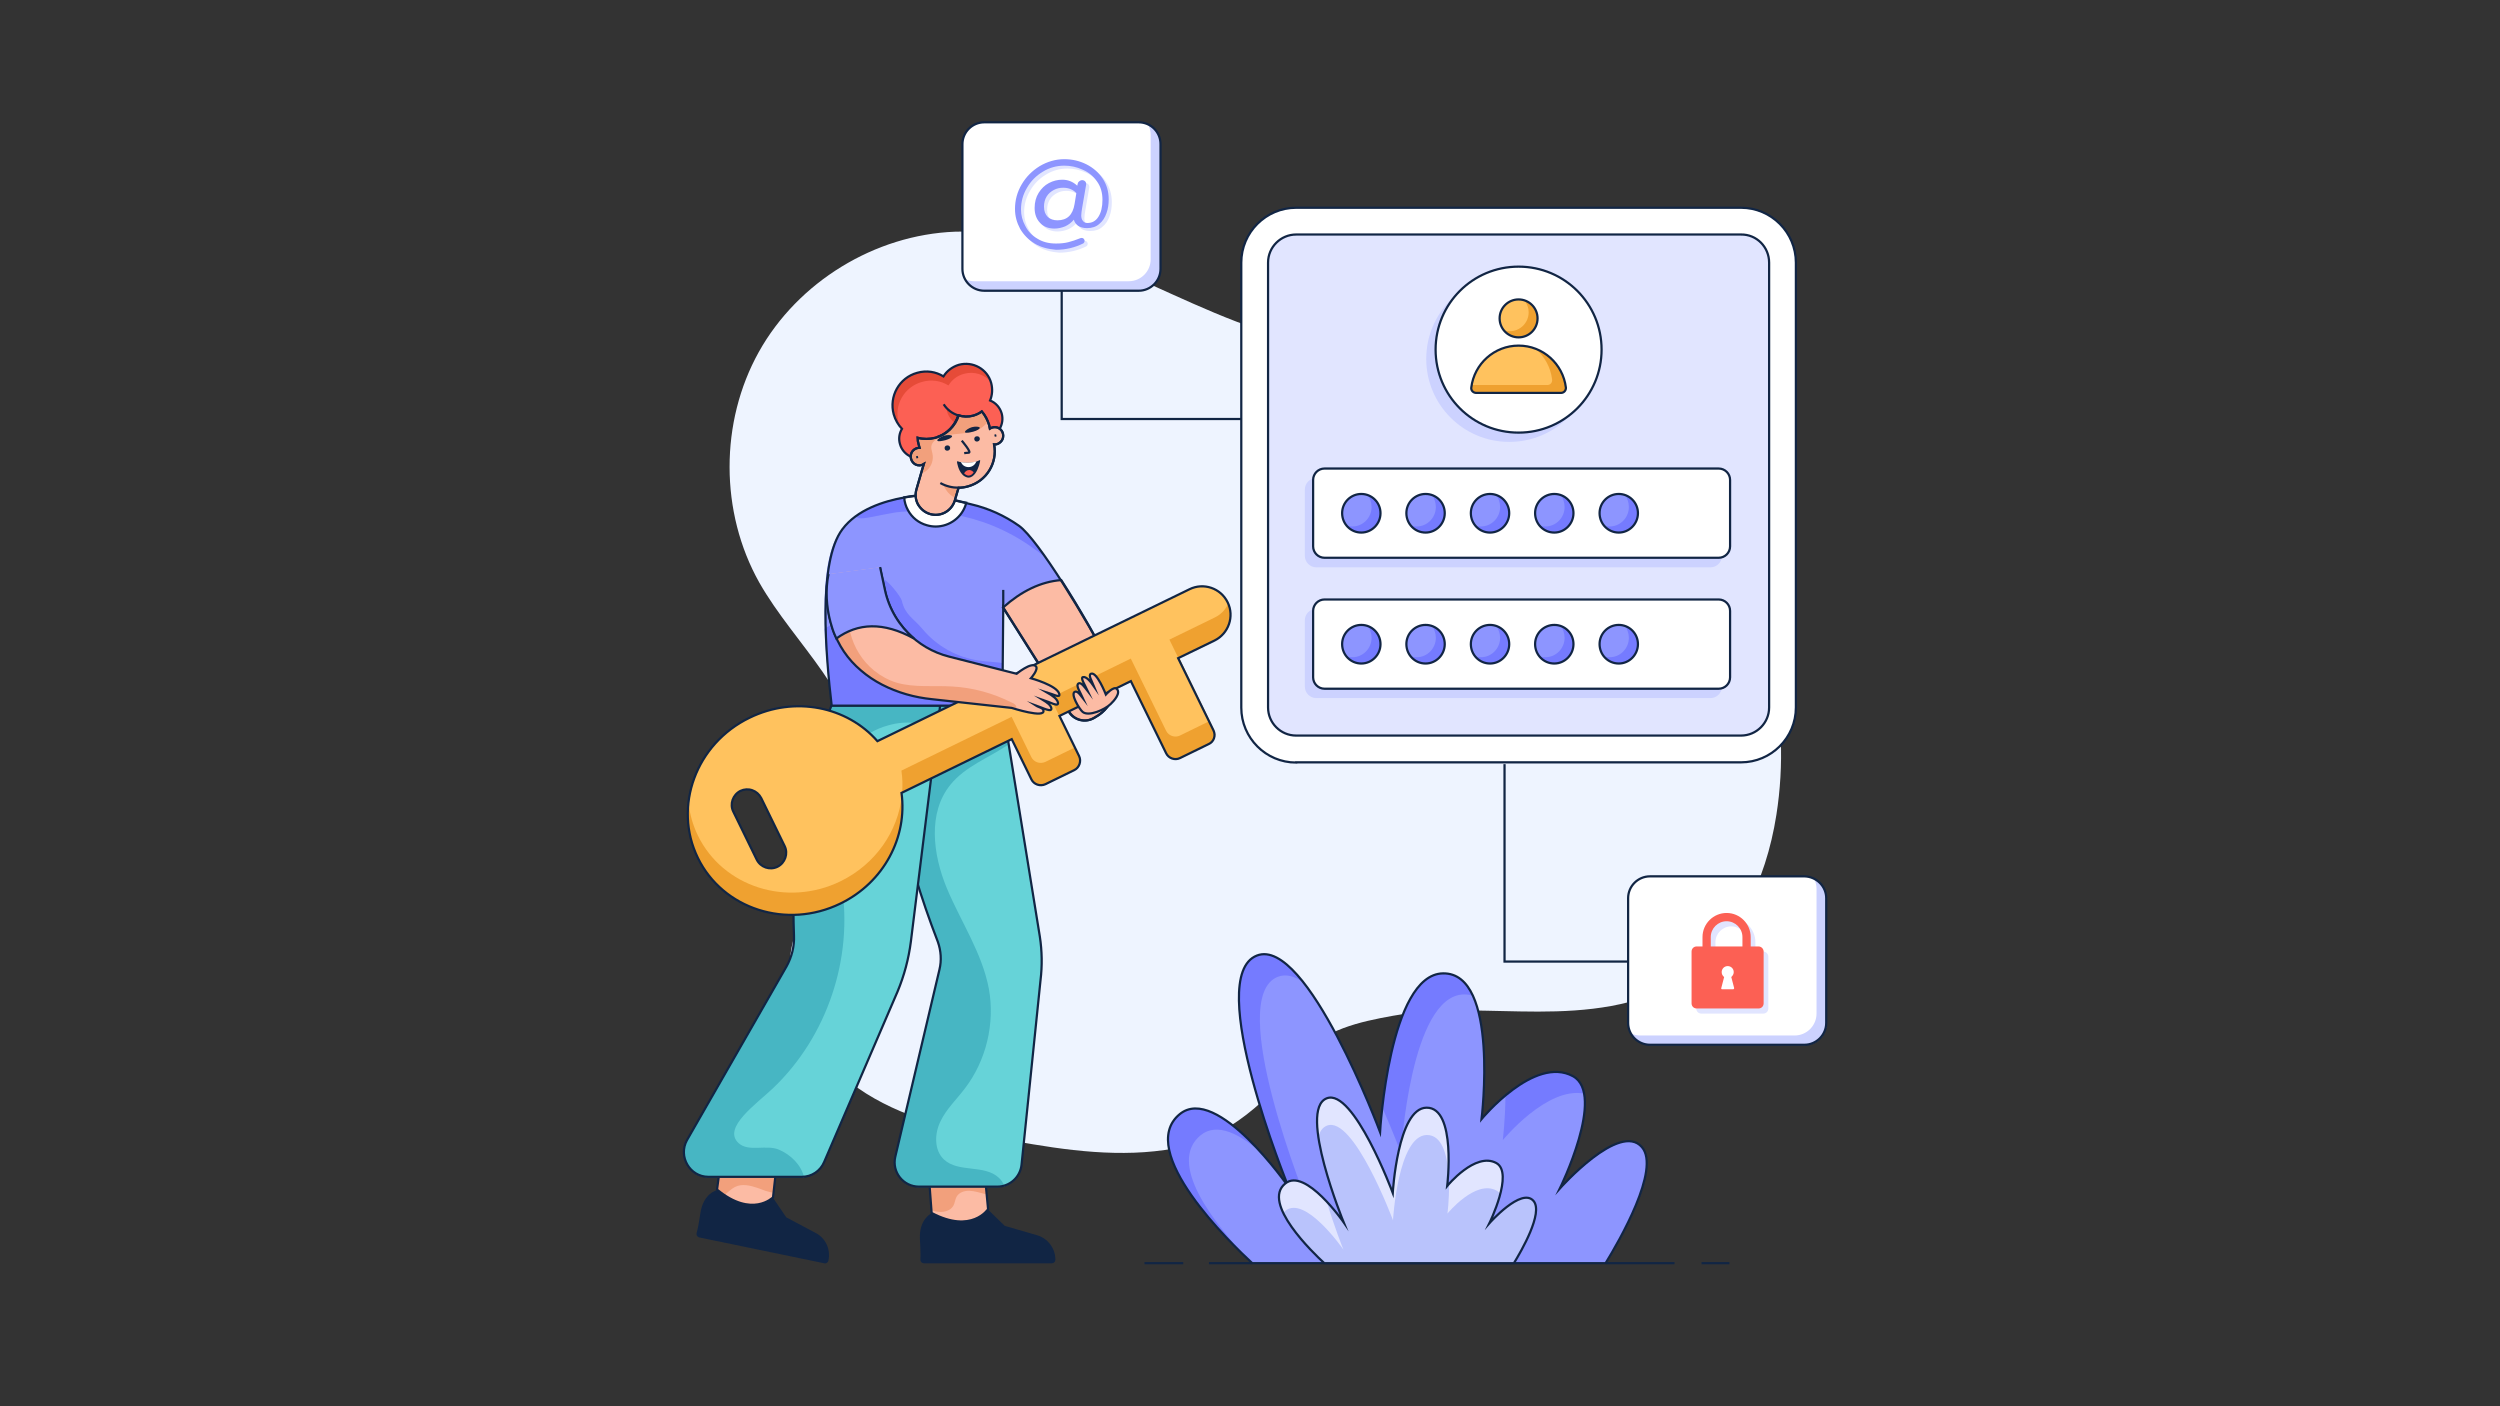 <svg xmlns="http://www.w3.org/2000/svg" xmlns:xlink="http://www.w3.org/1999/xlink" width="1920" zoomAndPan="magnify" viewBox="0 0 1440 810" height="1080" preserveAspectRatio="xMidYMid meet" version="1.0"><rect x="0" y="0" width="1440" height="810" fill="#333333" stroke="none"/><defs><clipPath id="e96d46aa36"><path d="M 553 69.449 L 670 69.449 L 670 169 L 553 169 Z M 553 69.449 " clipRule="nonzero"/></clipPath><clipPath id="de2e13a561"><path d="M 937 503 L 1053.223 503 L 1053.223 603 L 937 603 Z M 937 503 " clipRule="nonzero"/></clipPath><clipPath id="54323f433a"><path d="M 671 548 L 950 548 L 950 728.699 L 671 728.699 Z M 671 548 " clipRule="nonzero"/></clipPath><clipPath id="d06861b7b6"><path d="M 735 631 L 886 631 L 886 728.699 L 735 728.699 Z M 735 631 " clipRule="nonzero"/></clipPath><clipPath id="ee2908e75c"><path d="M 658 726 L 683 726 L 683 728.699 L 658 728.699 Z M 658 726 " clipRule="nonzero"/></clipPath><clipPath id="24204f3695"><path d="M 695 726 L 723 726 L 723 728.699 L 695 728.699 Z M 695 726 " clipRule="nonzero"/></clipPath><clipPath id="2c2918a4e2"><path d="M 924 726 L 966 726 L 966 728.699 L 924 728.699 Z M 924 726 " clipRule="nonzero"/></clipPath><clipPath id="183a4fd025"><path d="M 979 726 L 998 726 L 998 728.699 L 979 728.699 Z M 979 726 " clipRule="nonzero"/></clipPath></defs><path fill="#eef4ff" d="M 1023.184 469.445 C 1017.27 507.234 999.789 545.539 967.016 565.332 C 943.109 579.855 913.93 582.684 885.91 582.684 C 857.891 582.684 829.742 580.113 802.109 585.125 C 783.598 588.469 762.004 593.094 750.695 608.004 C 731.801 632.941 707.25 655.82 676.531 661.477 C 645.812 667.129 614.066 662.633 583.348 657.105 C 554.039 651.965 524.094 645.664 498.898 629.855 C 473.707 614.047 453.656 586.668 454.684 556.977 C 455.969 516.23 494.66 483.457 494.914 442.711 C 495.301 401.453 457.641 371.375 437.332 335.512 C 414.582 295.023 414.582 243.098 437.074 202.738 C 459.57 162.379 503.914 135.258 550.055 133.457 C 620.363 130.758 681.16 181.66 749.922 196.953 C 779.871 203.637 810.848 203.379 840.926 209.164 C 898.379 220.348 950.949 254.535 984.625 302.48 C 1018.172 350.422 1032.309 411.605 1023.184 469.445 Z M 1023.184 469.445 " fill-opacity="1" fillRule="nonzero"/><path strokeLinecap="round" transform="matrix(1.285, 0, 0, 1.285, 273.198, -50.731)" fill-opacity="1" fill="#ffffff" fillRule="nonzero" strokeLinejoin="round" d="M 368.401 381.299 C 354.8 381.299 343.799 370.2 343.799 356.7 L 343.799 157.2 C 343.799 143.6 354.901 132.601 368.401 132.601 L 567.8 132.601 C 581.4 132.601 592.399 143.7 592.399 157.2 L 592.399 356.6 C 592.399 370.2 581.3 381.198 567.8 381.198 L 368.401 381.198 Z M 368.401 381.299 " stroke="#112544" strokeWidth="1.5" stroke-opacity="1" stroke-miterlimit="10"/><path strokeLinecap="round" transform="matrix(1.285, 0, 0, 1.285, 273.198, -50.731)" fill-opacity="1" fill="#e1e5ff" fillRule="nonzero" strokeLinejoin="round" d="M 580.401 157.2 L 580.401 356.6 C 580.401 363.599 574.699 369.2 567.8 369.2 L 368.401 369.2 C 361.401 369.2 355.8 363.499 355.8 356.6 L 355.8 157.2 C 355.8 150.201 361.499 144.6 368.401 144.6 L 567.8 144.6 C 574.799 144.499 580.401 150.201 580.401 157.2 Z M 580.401 157.2 " stroke="#112544" strokeWidth="1.5" stroke-opacity="1" stroke-miterlimit="10"/><path fill="#ccd2ff" d="M 991.82 357.234 L 991.82 395.539 C 991.82 399.137 988.863 402.094 985.266 402.094 L 758.148 402.094 C 754.551 402.094 751.594 399.137 751.594 395.539 L 751.594 357.234 C 751.594 353.637 754.551 350.68 758.148 350.68 L 985.266 350.68 C 988.863 350.809 991.82 353.637 991.82 357.234 Z M 991.82 357.234 " fill-opacity="1" fillRule="nonzero"/><path strokeLinecap="round" transform="matrix(1.285, 0, 0, 1.285, 273.198, -50.731)" fill-opacity="1" fill="#ffffff" fillRule="nonzero" strokeLinejoin="round" d="M 562.901 313.299 L 562.901 343.101 C 562.901 345.9 560.601 348.2 557.799 348.2 L 381.101 348.2 C 378.299 348.2 376.001 345.9 376.001 343.101 L 376.001 313.299 C 376.001 310.5 378.299 308.2 381.101 308.2 L 557.799 308.2 C 560.601 308.2 562.901 310.5 562.901 313.299 Z M 562.901 313.299 " stroke="#112544" strokeWidth="1.5" stroke-opacity="1" stroke-miterlimit="10"/><path fill="#ccd2ff" d="M 991.82 281.914 L 991.82 320.219 C 991.82 323.816 988.863 326.773 985.266 326.773 L 758.148 326.773 C 754.551 326.773 751.594 323.816 751.594 320.219 L 751.594 281.914 C 751.594 278.316 754.551 275.359 758.148 275.359 L 985.266 275.359 C 988.863 275.359 991.82 278.188 991.82 281.914 Z M 991.82 281.914 " fill-opacity="1" fillRule="nonzero"/><path strokeLinecap="round" transform="matrix(1.285, 0, 0, 1.285, 273.198, -50.731)" fill-opacity="1" fill="#ffffff" fillRule="nonzero" strokeLinejoin="round" d="M 562.901 254.599 L 562.901 284.401 C 562.901 287.2 560.601 289.5 557.799 289.5 L 381.101 289.5 C 378.299 289.5 376.001 287.2 376.001 284.401 L 376.001 254.599 C 376.001 251.8 378.299 249.5 381.101 249.5 L 557.799 249.5 C 560.601 249.5 562.901 251.8 562.901 254.599 Z M 562.901 254.599 " stroke="#112544" strokeWidth="1.5" stroke-opacity="1" stroke-miterlimit="10"/><path fill="#ccd2ff" d="M 917.145 206.723 C 917.145 233.07 895.809 254.539 869.328 254.539 C 842.98 254.539 821.516 233.199 821.516 206.723 C 821.516 180.246 842.852 158.906 869.328 158.906 C 895.68 158.906 917.145 180.375 917.145 206.723 Z M 917.145 206.723 " fill-opacity="1" fillRule="nonzero"/><path strokeLinecap="round" transform="matrix(1.285, 0, 0, 1.285, 273.198, -50.731)" fill-opacity="1" fill="#ffffff" fillRule="nonzero" strokeLinejoin="round" d="M 505.301 196.2 C 505.301 216.699 488.701 233.399 468.099 233.399 C 447.5 233.399 430.9 216.799 430.9 196.2 C 430.9 175.601 447.5 158.999 468.099 158.999 C 488.701 158.999 505.301 175.601 505.301 196.2 Z M 505.301 196.2 " stroke="#112544" strokeWidth="1.5" stroke-opacity="1" stroke-miterlimit="10"/><path fill="#efa130" d="M 885.781 183.457 C 885.781 189.5 880.898 194.383 874.855 194.383 C 871.387 194.383 868.301 192.711 866.246 190.27 C 864.703 188.473 863.805 186.027 863.805 183.457 C 863.805 177.418 868.688 172.531 874.727 172.531 C 875.887 172.531 877.043 172.66 878.07 173.047 C 882.57 174.461 885.781 178.574 885.781 183.457 Z M 885.781 183.457 " fill-opacity="1" fillRule="nonzero"/><path fill="#ffc25e" d="M 880.512 179.859 C 880.512 185.898 875.629 190.785 869.586 190.785 C 868.43 190.785 867.273 190.656 866.246 190.27 C 864.703 188.473 863.805 186.027 863.805 183.457 C 863.805 177.418 868.688 172.531 874.727 172.531 C 875.887 172.531 877.043 172.66 878.07 173.047 C 879.613 174.977 880.512 177.289 880.512 179.859 Z M 880.512 179.859 " fill-opacity="1" fillRule="nonzero"/><path strokeLinecap="round" transform="matrix(1.285, 0, 0, 1.285, 273.198, -50.731)" fill="none" strokeLinejoin="round" d="M 476.599 182.199 C 476.599 186.901 472.8 190.7 468.099 190.7 C 463.4 190.7 459.599 186.901 459.599 182.199 C 459.599 177.501 463.4 173.699 468.099 173.699 C 472.8 173.699 476.599 177.501 476.599 182.199 Z M 476.599 182.199 " stroke="#112544" strokeWidth="1.5" stroke-opacity="1" stroke-miterlimit="10"/><path fill="#efa130" d="M 899.277 226.387 L 850.309 226.387 C 848.637 226.387 847.352 224.973 847.48 223.305 C 847.48 222.789 847.609 222.273 847.738 221.891 C 849.922 209.035 861.234 199.141 874.727 199.141 C 878.07 199.141 881.285 199.781 884.238 200.809 C 893.75 204.281 900.82 212.891 901.977 223.305 C 902.234 224.848 900.949 226.387 899.277 226.387 Z M 899.277 226.387 " fill-opacity="1" fillRule="nonzero"/><path fill="#ffc25e" d="M 891.309 221.762 L 847.738 221.762 C 849.922 208.906 861.234 199.012 874.727 199.012 C 878.07 199.012 881.285 199.652 884.238 200.68 C 889.508 205.051 893.109 211.352 894.008 218.547 C 894.266 220.348 892.98 221.762 891.309 221.762 Z M 891.309 221.762 " fill-opacity="1" fillRule="nonzero"/><path strokeLinecap="round" transform="matrix(1.285, 0, 0, 1.285, 273.198, -50.731)" fill="none" strokeLinejoin="round" d="M 487.1 215.599 C 488.4 215.599 489.4 214.499 489.3 213.201 C 487.999 202.601 479 194.401 468.099 194.401 C 457.201 194.401 448.199 202.601 446.901 213.201 C 446.7 214.499 447.801 215.599 449.101 215.599 Z M 487.1 215.599 " stroke="#112544" strokeWidth="1.5" stroke-opacity="1" stroke-miterlimit="10"/><path fill="#757bff" d="M 795.297 295.668 C 795.297 301.836 790.281 306.723 784.242 306.723 C 780.77 306.723 777.559 305.051 775.5 302.48 C 773.961 300.551 773.059 298.109 773.059 295.539 C 773.059 289.371 778.07 284.355 784.242 284.355 C 785.398 284.355 786.555 284.484 787.582 284.871 C 792.082 286.543 795.297 290.785 795.297 295.668 Z M 795.297 295.668 " fill-opacity="1" fillRule="nonzero"/><path fill="#8d95ff" d="M 790.027 292.07 C 790.027 298.238 785.012 303.25 778.973 303.25 C 777.816 303.25 776.66 303.121 775.629 302.738 C 774.086 300.809 773.188 298.367 773.188 295.797 C 773.188 289.625 778.199 284.613 784.371 284.613 C 785.527 284.613 786.684 284.742 787.711 285.129 C 789.125 286.926 790.027 289.371 790.027 292.07 Z M 790.027 292.07 " fill-opacity="1" fillRule="nonzero"/><path strokeLinecap="round" transform="matrix(1.285, 0, 0, 1.285, 273.198, -50.731)" fill="none" strokeLinejoin="round" d="M 406.201 269.5 C 406.201 274.299 402.299 278.201 397.6 278.201 C 392.799 278.201 389 274.299 389 269.5 C 389 264.701 392.899 260.899 397.6 260.899 C 402.299 260.899 406.201 264.701 406.201 269.5 Z M 406.201 269.5 " stroke="#112544" strokeWidth="1.5" stroke-opacity="1" stroke-miterlimit="10"/><path fill="#757bff" d="M 832.312 295.668 C 832.312 301.836 827.301 306.723 821.258 306.723 C 817.789 306.723 814.574 305.051 812.52 302.48 C 810.977 300.551 810.078 298.109 810.078 295.539 C 810.078 289.371 815.09 284.355 821.258 284.355 C 822.414 284.355 823.574 284.484 824.602 284.871 C 829.098 286.543 832.312 290.785 832.312 295.668 Z M 832.312 295.668 " fill-opacity="1" fillRule="nonzero"/><path fill="#8d95ff" d="M 827.043 292.07 C 827.043 298.238 822.031 303.25 815.988 303.25 C 814.832 303.25 813.676 303.121 812.648 302.738 C 811.105 300.809 810.207 298.367 810.207 295.797 C 810.207 289.625 815.219 284.613 821.387 284.613 C 822.543 284.613 823.699 284.742 824.73 285.129 C 826.145 286.926 827.043 289.371 827.043 292.07 Z M 827.043 292.07 " fill-opacity="1" fillRule="nonzero"/><path strokeLinecap="round" transform="matrix(1.285, 0, 0, 1.285, 273.198, -50.731)" fill="none" strokeLinejoin="round" d="M 435 269.5 C 435 274.299 431.101 278.201 426.399 278.201 C 421.6 278.201 417.801 274.299 417.801 269.5 C 417.801 264.701 421.701 260.899 426.399 260.899 C 431.201 260.899 435 264.701 435 269.5 Z M 435 269.5 " stroke="#112544" strokeWidth="1.5" stroke-opacity="1" stroke-miterlimit="10"/><path fill="#757bff" d="M 869.457 295.668 C 869.457 301.836 864.445 306.723 858.406 306.723 C 854.934 306.723 851.723 305.051 849.664 302.48 C 848.121 300.551 847.223 298.109 847.223 295.539 C 847.223 289.371 852.234 284.355 858.406 284.355 C 859.562 284.355 860.719 284.484 861.746 284.871 C 866.246 286.543 869.457 290.785 869.457 295.668 Z M 869.457 295.668 " fill-opacity="1" fillRule="nonzero"/><path fill="#8d95ff" d="M 864.059 292.07 C 864.059 298.238 859.047 303.25 853.008 303.25 C 851.848 303.25 850.691 303.121 849.664 302.738 C 848.121 300.809 847.223 298.367 847.223 295.797 C 847.223 289.625 852.234 284.613 858.406 284.613 C 859.562 284.613 860.719 284.742 861.746 285.129 C 863.16 286.926 864.059 289.371 864.059 292.07 Z M 864.059 292.07 " fill-opacity="1" fillRule="nonzero"/><path strokeLinecap="round" transform="matrix(1.285, 0, 0, 1.285, 273.198, -50.731)" fill="none" strokeLinejoin="round" d="M 463.899 269.5 C 463.899 274.299 460 278.201 455.301 278.201 C 450.499 278.201 446.7 274.299 446.7 269.5 C 446.7 264.701 450.6 260.899 455.301 260.899 C 460 260.899 463.899 264.701 463.899 269.5 Z M 463.899 269.5 " stroke="#112544" strokeWidth="1.5" stroke-opacity="1" stroke-miterlimit="10"/><path fill="#757bff" d="M 906.477 295.668 C 906.477 301.836 901.465 306.723 895.422 306.723 C 891.953 306.723 888.738 305.051 886.684 302.48 C 885.141 300.551 884.238 298.109 884.238 295.539 C 884.238 289.371 889.254 284.355 895.422 284.355 C 896.578 284.355 897.734 284.484 898.766 284.871 C 903.262 286.543 906.477 290.785 906.477 295.668 Z M 906.477 295.668 " fill-opacity="1" fillRule="nonzero"/><path fill="#8d95ff" d="M 901.207 292.07 C 901.207 298.238 896.191 303.25 890.152 303.25 C 888.996 303.25 887.84 303.121 886.809 302.738 C 885.27 300.809 884.367 298.367 884.367 295.797 C 884.367 289.625 889.383 284.613 895.551 284.613 C 896.707 284.613 897.863 284.742 898.891 285.129 C 900.305 286.926 901.207 289.371 901.207 292.07 Z M 901.207 292.07 " fill-opacity="1" fillRule="nonzero"/><path strokeLinecap="round" transform="matrix(1.285, 0, 0, 1.285, 273.198, -50.731)" fill="none" strokeLinejoin="round" d="M 492.701 269.5 C 492.701 274.299 488.801 278.201 484.1 278.201 C 479.301 278.201 475.499 274.299 475.499 269.5 C 475.499 264.701 479.401 260.899 484.1 260.899 C 488.899 260.899 492.701 264.701 492.701 269.5 Z M 492.701 269.5 " stroke="#112544" strokeWidth="1.5" stroke-opacity="1" stroke-miterlimit="10"/><path fill="#757bff" d="M 943.621 295.668 C 943.621 301.836 938.609 306.723 932.566 306.723 C 929.098 306.723 925.883 305.051 923.828 302.48 C 922.285 300.551 921.387 298.109 921.387 295.539 C 921.387 289.371 926.398 284.355 932.566 284.355 C 933.727 284.355 934.883 284.484 935.91 284.871 C 940.281 286.543 943.621 290.785 943.621 295.668 Z M 943.621 295.668 " fill-opacity="1" fillRule="nonzero"/><path fill="#8d95ff" d="M 938.223 292.07 C 938.223 298.238 933.211 303.25 927.168 303.25 C 926.012 303.25 924.855 303.121 923.828 302.738 C 922.285 300.809 921.387 298.367 921.387 295.797 C 921.387 289.625 926.398 284.613 932.566 284.613 C 933.727 284.613 934.883 284.742 935.91 285.129 C 937.324 286.926 938.223 289.371 938.223 292.07 Z M 938.223 292.07 " fill-opacity="1" fillRule="nonzero"/><path strokeLinecap="round" transform="matrix(1.285, 0, 0, 1.285, 273.198, -50.731)" fill="none" strokeLinejoin="round" d="M 521.6 269.5 C 521.6 274.299 517.7 278.201 512.999 278.201 C 508.2 278.201 504.401 274.299 504.401 269.5 C 504.401 264.701 508.3 260.899 512.999 260.899 C 517.7 260.899 521.6 264.701 521.6 269.5 Z M 521.6 269.5 " stroke="#112544" strokeWidth="1.5" stroke-opacity="1" stroke-miterlimit="10"/><path fill="#757bff" d="M 795.297 371.117 C 795.297 377.285 790.281 382.172 784.242 382.172 C 780.77 382.172 777.559 380.5 775.5 377.93 C 773.961 376 773.059 373.559 773.059 370.988 C 773.059 364.82 778.07 359.805 784.242 359.805 C 785.398 359.805 786.555 359.934 787.582 360.32 C 792.082 361.992 795.297 366.105 795.297 371.117 Z M 795.297 371.117 " fill-opacity="1" fillRule="nonzero"/><path fill="#8d95ff" d="M 790.027 367.391 C 790.027 373.559 785.012 378.57 778.973 378.57 C 777.816 378.57 776.66 378.445 775.629 378.059 C 774.086 376.129 773.188 373.688 773.188 371.117 C 773.188 364.949 778.199 359.934 784.371 359.934 C 785.527 359.934 786.684 360.062 787.711 360.449 C 789.125 362.379 790.027 364.82 790.027 367.391 Z M 790.027 367.391 " fill-opacity="1" fillRule="nonzero"/><path strokeLinecap="round" transform="matrix(1.285, 0, 0, 1.285, 273.198, -50.731)" fill="none" strokeLinejoin="round" d="M 406.201 328.2 C 406.201 332.999 402.299 336.901 397.6 336.901 C 392.799 336.901 389 332.999 389 328.2 C 389 323.401 392.899 319.599 397.6 319.599 C 402.299 319.599 406.201 323.401 406.201 328.2 Z M 406.201 328.2 " stroke="#112544" strokeWidth="1.5" stroke-opacity="1" stroke-miterlimit="10"/><path fill="#757bff" d="M 832.312 371.117 C 832.312 377.285 827.301 382.172 821.258 382.172 C 817.789 382.172 814.574 380.5 812.52 377.93 C 810.977 376 810.078 373.559 810.078 370.988 C 810.078 364.82 815.09 359.805 821.258 359.805 C 822.414 359.805 823.574 359.934 824.602 360.32 C 829.098 361.992 832.312 366.105 832.312 371.117 Z M 832.312 371.117 " fill-opacity="1" fillRule="nonzero"/><path fill="#8d95ff" d="M 827.043 367.391 C 827.043 373.559 822.031 378.57 815.988 378.57 C 814.832 378.57 813.676 378.445 812.648 378.059 C 811.105 376.129 810.207 373.688 810.207 371.117 C 810.207 364.949 815.219 359.934 821.387 359.934 C 822.543 359.934 823.699 360.062 824.73 360.449 C 826.145 362.379 827.043 364.82 827.043 367.391 Z M 827.043 367.391 " fill-opacity="1" fillRule="nonzero"/><path strokeLinecap="round" transform="matrix(1.285, 0, 0, 1.285, 273.198, -50.731)" fill="none" strokeLinejoin="round" d="M 435 328.2 C 435 332.999 431.101 336.901 426.399 336.901 C 421.6 336.901 417.801 332.999 417.801 328.2 C 417.801 323.401 421.701 319.599 426.399 319.599 C 431.201 319.599 435 323.401 435 328.2 Z M 435 328.2 " stroke="#112544" strokeWidth="1.5" stroke-opacity="1" stroke-miterlimit="10"/><path fill="#757bff" d="M 869.457 371.117 C 869.457 377.285 864.445 382.172 858.406 382.172 C 854.934 382.172 851.723 380.5 849.664 377.93 C 848.121 376 847.223 373.559 847.223 370.988 C 847.223 364.82 852.234 359.805 858.406 359.805 C 859.562 359.805 860.719 359.934 861.746 360.32 C 866.246 361.992 869.457 366.105 869.457 371.117 Z M 869.457 371.117 " fill-opacity="1" fillRule="nonzero"/><path fill="#8d95ff" d="M 864.059 367.391 C 864.059 373.559 859.047 378.57 853.008 378.57 C 851.848 378.57 850.691 378.445 849.664 378.059 C 848.121 376.129 847.223 373.688 847.223 371.117 C 847.223 364.949 852.234 359.934 858.406 359.934 C 859.562 359.934 860.719 360.062 861.746 360.449 C 863.16 362.379 864.059 364.82 864.059 367.391 Z M 864.059 367.391 " fill-opacity="1" fillRule="nonzero"/><path strokeLinecap="round" transform="matrix(1.285, 0, 0, 1.285, 273.198, -50.731)" fill="none" strokeLinejoin="round" d="M 463.899 328.2 C 463.899 332.999 460 336.901 455.301 336.901 C 450.499 336.901 446.7 332.999 446.7 328.2 C 446.7 323.401 450.6 319.599 455.301 319.599 C 460 319.599 463.899 323.401 463.899 328.2 Z M 463.899 328.2 " stroke="#112544" strokeWidth="1.5" stroke-opacity="1" stroke-miterlimit="10"/><path fill="#757bff" d="M 906.477 371.117 C 906.477 377.285 901.465 382.172 895.422 382.172 C 891.953 382.172 888.738 380.5 886.684 377.93 C 885.141 376 884.238 373.559 884.238 370.988 C 884.238 364.82 889.254 359.805 895.422 359.805 C 896.578 359.805 897.734 359.934 898.766 360.32 C 903.262 361.992 906.477 366.105 906.477 371.117 Z M 906.477 371.117 " fill-opacity="1" fillRule="nonzero"/><path fill="#8d95ff" d="M 901.207 367.391 C 901.207 373.559 896.191 378.57 890.152 378.57 C 888.996 378.57 887.84 378.445 886.809 378.059 C 885.27 376.129 884.367 373.688 884.367 371.117 C 884.367 364.949 889.383 359.934 895.551 359.934 C 896.707 359.934 897.863 360.062 898.891 360.449 C 900.305 362.379 901.207 364.82 901.207 367.391 Z M 901.207 367.391 " fill-opacity="1" fillRule="nonzero"/><path strokeLinecap="round" transform="matrix(1.285, 0, 0, 1.285, 273.198, -50.731)" fill="none" strokeLinejoin="round" d="M 492.701 328.2 C 492.701 332.999 488.801 336.901 484.1 336.901 C 479.301 336.901 475.499 332.999 475.499 328.2 C 475.499 323.401 479.401 319.599 484.1 319.599 C 488.899 319.599 492.701 323.401 492.701 328.2 Z M 492.701 328.2 " stroke="#112544" strokeWidth="1.5" stroke-opacity="1" stroke-miterlimit="10"/><path fill="#757bff" d="M 943.621 371.117 C 943.621 377.285 938.609 382.172 932.566 382.172 C 929.098 382.172 925.883 380.5 923.828 377.93 C 922.285 376 921.387 373.559 921.387 370.988 C 921.387 364.82 926.398 359.805 932.566 359.805 C 933.727 359.805 934.883 359.934 935.91 360.32 C 940.281 361.992 943.621 366.105 943.621 371.117 Z M 943.621 371.117 " fill-opacity="1" fillRule="nonzero"/><path fill="#8d95ff" d="M 938.223 367.391 C 938.223 373.559 933.211 378.57 927.168 378.57 C 926.012 378.57 924.855 378.445 923.828 378.059 C 922.285 376.129 921.387 373.688 921.387 371.117 C 921.387 364.949 926.398 359.934 932.566 359.934 C 933.727 359.934 934.883 360.062 935.91 360.449 C 937.324 362.379 938.223 364.82 938.223 367.391 Z M 938.223 367.391 " fill-opacity="1" fillRule="nonzero"/><path strokeLinecap="round" transform="matrix(1.285, 0, 0, 1.285, 273.198, -50.731)" fill="none" strokeLinejoin="round" d="M 521.6 328.2 C 521.6 332.999 517.7 336.901 512.999 336.901 C 508.2 336.901 504.401 332.999 504.401 328.2 C 504.401 323.401 508.3 319.599 512.999 319.599 C 517.7 319.599 521.6 323.401 521.6 328.2 Z M 521.6 328.2 " stroke="#112544" strokeWidth="1.5" stroke-opacity="1" stroke-miterlimit="10"/><path fill="#ffffff" d="M 668.562 83.074 L 668.562 154.922 C 668.562 161.863 662.906 167.52 655.965 167.52 L 567.023 167.52 C 560.082 167.52 554.426 161.863 554.426 154.922 L 554.426 83.074 C 554.426 76.133 560.082 70.477 567.023 70.477 L 655.965 70.477 C 663.035 70.477 668.562 76.133 668.562 83.074 Z M 668.562 83.074 " fill-opacity="1" fillRule="nonzero"/><path fill="#ccd2ff" d="M 668.562 83.074 L 668.562 154.922 C 668.562 161.863 662.906 167.52 655.965 167.52 L 567.023 167.52 C 562.266 167.52 558.023 164.82 555.969 160.836 C 557.641 161.605 559.438 161.992 561.238 161.992 L 650.184 161.992 C 657.125 161.992 662.777 156.336 662.777 149.395 L 662.777 77.676 C 662.777 75.488 662.266 73.562 661.234 71.762 C 665.605 73.691 668.562 78.059 668.562 83.074 Z M 668.562 83.074 " fill-opacity="1" fillRule="nonzero"/><g clip-path="url(#e96d46aa36)"><path strokeLinecap="round" transform="matrix(1.285, 0, 0, 1.285, 273.198, -50.731)" fill="none" strokeLinejoin="round" d="M 307.6 104.101 L 307.6 159.999 C 307.6 165.399 303.199 169.8 297.799 169.8 L 228.601 169.8 C 223.2 169.8 218.8 165.399 218.8 159.999 L 218.8 104.101 C 218.8 98.7 223.2 94.3 228.601 94.3 L 297.799 94.3 C 303.3 94.3 307.6 98.7 307.6 104.101 Z M 307.6 104.101 " stroke="#112544" strokeWidth="1.5" stroke-opacity="1" stroke-miterlimit="10"/></g><path fill="#ffffff" d="M 1052.102 517.516 L 1052.102 589.367 C 1052.102 596.309 1046.449 601.965 1039.508 601.965 L 950.562 601.965 C 943.621 601.965 937.965 596.309 937.965 589.367 L 937.965 517.516 C 937.965 510.578 943.621 504.922 950.562 504.922 L 1039.508 504.922 C 1046.449 505.051 1052.102 510.578 1052.102 517.516 Z M 1052.102 517.516 " fill-opacity="1" fillRule="nonzero"/><path fill="#ccd2ff" d="M 1052.102 517.516 L 1052.102 589.367 C 1052.102 596.309 1046.449 601.965 1039.508 601.965 L 950.562 601.965 C 945.805 601.965 941.566 599.266 939.508 595.281 C 941.18 596.051 942.98 596.438 944.777 596.438 L 1033.723 596.438 C 1040.664 596.438 1046.32 590.781 1046.32 583.84 L 1046.32 511.992 C 1046.32 509.805 1045.805 507.879 1044.777 506.078 C 1049.148 508.133 1052.102 512.504 1052.102 517.516 Z M 1052.102 517.516 " fill-opacity="1" fillRule="nonzero"/><g clip-path="url(#de2e13a561)"><path strokeLinecap="round" transform="matrix(1.285, 0, 0, 1.285, 273.198, -50.731)" fill="none" strokeLinejoin="round" d="M 605.999 442.099 L 605.999 498 C 605.999 503.4 601.601 507.801 596.201 507.801 L 527 507.801 C 521.6 507.801 517.199 503.4 517.199 498 L 517.199 442.099 C 517.199 436.701 521.6 432.301 527 432.301 L 596.201 432.301 C 601.601 432.401 605.999 436.701 605.999 442.099 Z M 605.999 442.099 " stroke="#112544" strokeWidth="1.5" stroke-opacity="1" stroke-miterlimit="10"/></g><path strokeLinecap="round" transform="matrix(1.285, 0, 0, 1.285, 273.198, -50.731)" fill="none" strokeLinejoin="round" d="M 263.299 169.8 L 263.299 227.299 L 343.699 227.299 " stroke="#112544" strokeWidth="1.5" stroke-opacity="1" stroke-miterlimit="10"/><path strokeLinecap="round" transform="matrix(1.285, 0, 0, 1.285, 273.198, -50.731)" fill="none" strokeLinejoin="round" d="M 517.299 470.499 L 461.799 470.499 L 461.799 382.001 " stroke="#112544" strokeWidth="1.5" stroke-opacity="1" stroke-miterlimit="10"/><path fill="#e1e5ff" d="M 597.742 141.941 C 594.141 139.758 591.441 136.93 589.387 133.457 C 587.457 129.859 586.43 126.133 586.43 122.02 C 586.43 117.008 587.715 112.25 590.285 107.879 C 592.855 103.512 596.328 100.039 600.699 97.34 C 605.066 94.77 609.824 93.355 614.836 93.355 C 619.465 93.355 623.703 94.383 627.562 96.312 C 631.418 98.238 634.629 101.066 636.945 104.539 C 639.258 108.008 640.414 111.992 640.414 116.492 C 640.414 119.32 640.027 122.02 639.129 124.461 C 638.23 127.031 636.945 129.09 635.016 130.629 C 633.215 132.301 630.773 133.074 627.945 133.074 C 625.762 133.074 623.961 132.559 622.676 131.66 C 621.391 130.629 620.621 129.473 620.363 128.188 C 618.949 129.859 617.277 131.145 615.352 132.043 C 613.422 132.816 611.367 133.328 609.18 133.328 C 605.582 133.328 602.754 132.172 600.828 129.988 C 598.77 127.805 597.742 124.977 597.742 121.504 C 597.742 118.164 598.512 115.207 600.055 112.766 C 601.598 110.32 603.523 108.395 605.969 107.109 C 608.41 105.824 610.98 105.18 613.68 105.18 C 617.02 105.18 619.848 106.336 622.293 108.652 L 622.547 107.496 C 622.676 106.852 622.934 106.465 623.449 106.082 C 623.961 105.695 624.477 105.438 625.117 105.438 C 625.762 105.438 626.402 105.695 626.789 106.082 C 627.305 106.594 627.434 107.109 627.434 107.879 L 627.305 108.652 L 625.117 121.375 C 624.863 123.047 624.605 124.461 624.605 125.746 C 624.605 127.031 624.863 128.059 625.504 128.832 C 626.02 129.602 626.918 130.117 628.074 130.117 C 630.902 130.117 632.961 128.961 634.5 126.516 C 636.043 124.074 636.816 120.863 636.816 116.75 C 636.816 112.637 635.785 109.035 633.602 106.082 C 631.547 103.125 628.719 100.812 625.375 99.398 C 622.035 97.855 618.434 97.082 614.836 97.082 C 610.465 97.082 606.223 98.238 602.496 100.555 C 598.641 102.867 595.555 105.953 593.371 109.809 C 591.059 113.664 589.902 117.777 589.902 122.277 C 589.902 125.617 590.672 128.703 592.344 131.789 C 593.887 134.871 596.199 137.312 599.285 139.113 C 602.367 141.043 605.84 141.941 610.082 141.941 C 612.781 141.941 615.223 141.684 617.148 141.172 C 619.207 140.656 621.52 139.887 624.09 138.855 C 624.348 138.727 624.605 138.727 624.863 138.727 C 625.375 138.727 625.762 138.855 626.02 139.242 C 626.277 139.5 626.531 139.887 626.531 140.398 C 626.531 140.656 626.402 141.043 626.277 141.297 C 626.148 141.555 625.891 141.812 625.633 141.941 C 620.879 144.254 615.734 145.539 610.082 145.539 C 605.453 145.156 601.34 144.125 597.742 141.941 Z M 620.75 119.32 L 621.777 113.02 C 619.848 110.965 617.277 109.938 614.195 109.938 C 612.266 109.938 610.465 110.32 608.797 111.223 C 607.125 112.121 605.711 113.277 604.684 114.949 C 603.652 116.621 603.141 118.547 603.141 120.863 C 603.141 123.434 603.91 125.359 605.324 126.773 C 606.738 128.059 608.668 128.703 610.852 128.703 C 616.508 128.703 619.719 125.488 620.75 119.32 Z M 620.75 119.32 " fill-opacity="1" fillRule="nonzero"/><path fill="#8d95ff" d="M 595.941 140.27 C 592.344 138.086 589.645 135.258 587.586 131.789 C 585.66 128.188 584.633 124.461 584.633 120.348 C 584.633 115.336 585.918 110.578 588.488 106.211 C 591.059 101.84 594.527 98.367 598.898 95.668 C 603.27 93.098 608.023 91.684 613.035 91.684 C 617.664 91.684 621.906 92.715 625.762 94.641 C 629.617 96.57 632.832 99.398 635.145 102.867 C 637.457 106.336 638.613 110.32 638.613 114.82 C 638.613 117.648 638.23 120.348 637.328 122.789 C 636.43 125.359 635.145 127.418 633.215 128.961 C 631.418 130.629 628.977 131.402 626.148 131.402 C 623.961 131.402 622.164 130.887 620.879 129.988 C 619.594 128.961 618.82 127.805 618.562 126.516 C 617.148 128.188 615.48 129.473 613.551 130.375 C 611.621 131.145 609.566 131.66 607.383 131.66 C 603.781 131.66 600.953 130.504 599.027 128.316 C 596.969 126.133 595.941 123.305 595.941 119.832 C 595.941 116.492 596.715 113.535 598.254 111.094 C 599.797 108.652 601.727 106.723 604.168 105.438 C 606.609 104.152 609.18 103.512 611.879 103.512 C 615.223 103.512 618.051 104.668 620.492 106.98 L 620.75 105.824 C 620.879 105.18 621.133 104.797 621.648 104.41 C 622.164 104.023 622.676 103.766 623.32 103.766 C 623.961 103.766 624.605 104.023 624.992 104.41 C 625.504 104.922 625.633 105.438 625.633 106.211 L 625.504 106.98 L 623.32 119.707 C 623.062 121.375 622.805 122.789 622.805 124.074 C 622.805 125.359 623.062 126.391 623.703 127.16 C 624.219 127.93 625.117 128.445 626.277 128.445 C 629.102 128.445 631.16 127.289 632.703 124.848 C 634.246 122.406 635.016 119.191 635.016 115.078 C 635.016 110.965 633.988 107.367 631.801 104.41 C 629.746 101.453 626.918 99.141 623.578 97.727 C 620.234 96.184 616.637 95.414 613.035 95.414 C 608.668 95.414 604.426 96.57 600.699 98.883 C 596.84 101.195 593.758 104.281 591.57 108.137 C 589.258 111.992 588.102 116.105 588.102 120.605 C 588.102 123.945 588.871 127.031 590.543 130.117 C 592.086 133.199 594.398 135.645 597.484 137.441 C 600.57 139.371 604.039 140.27 608.281 140.27 C 610.98 140.27 613.422 140.012 615.352 139.5 C 617.406 138.984 619.719 138.215 622.293 137.188 C 622.547 137.059 622.805 137.059 623.062 137.059 C 623.578 137.059 623.961 137.188 624.219 137.57 C 624.477 137.828 624.734 138.215 624.734 138.727 C 624.734 138.984 624.605 139.371 624.477 139.629 C 624.348 139.887 624.09 140.141 623.832 140.27 C 619.078 142.586 613.938 143.871 608.281 143.871 C 603.652 143.484 599.539 142.457 595.941 140.27 Z M 618.949 117.52 L 619.977 111.223 C 618.051 109.164 615.48 108.137 612.395 108.137 C 610.465 108.137 608.668 108.523 606.996 109.422 C 605.324 110.32 603.91 111.48 602.883 113.148 C 601.855 114.82 601.34 116.75 601.34 119.062 C 601.34 121.633 602.113 123.562 603.523 124.977 C 604.938 126.262 606.867 126.902 609.051 126.902 C 614.707 126.902 617.922 123.816 618.949 117.52 Z M 618.949 117.52 " fill-opacity="1" fillRule="nonzero"/><path fill="#e1e5ff" d="M 1015.598 548.109 L 1011.102 548.109 L 1011.102 542.711 C 1011.102 535.125 1004.93 528.828 997.219 528.828 C 989.637 528.828 983.34 534.996 983.34 542.711 L 983.34 548.109 L 979.996 548.109 C 978.324 548.109 977.039 549.395 977.039 551.066 L 977.039 580.883 C 977.039 582.555 978.324 583.84 979.996 583.84 L 1015.602 583.84 C 1017.27 583.84 1018.555 582.555 1018.555 580.883 L 1018.555 551.066 C 1018.555 549.395 1017.27 548.109 1015.598 548.109 Z M 1006.344 548.109 L 988.094 548.109 L 988.094 542.711 C 988.094 537.695 992.207 533.586 997.219 533.586 C 1002.23 533.586 1006.344 537.695 1006.344 542.711 Z M 1006.344 548.109 " fill-opacity="1" fillRule="nonzero"/><path fill="#fc6054" d="M 1012.902 545.152 L 1008.402 545.152 L 1008.402 539.754 C 1008.402 532.172 1002.23 525.871 994.52 525.871 C 986.938 525.871 980.641 532.043 980.641 539.754 L 980.641 545.152 L 977.297 545.152 C 975.625 545.152 974.34 546.438 974.34 548.109 L 974.34 577.93 C 974.34 579.598 975.625 580.883 977.297 580.883 L 1012.902 580.883 C 1014.57 580.883 1015.855 579.598 1015.855 577.93 L 1015.855 548.109 C 1015.855 546.566 1014.57 545.152 1012.902 545.152 Z M 1003.645 545.152 L 985.395 545.152 L 985.395 539.754 C 985.395 534.742 989.508 530.629 994.52 530.629 C 999.531 530.629 1003.645 534.742 1003.645 539.754 Z M 1003.645 545.152 " fill-opacity="1" fillRule="nonzero"/><path fill="#ffffff" d="M 998.246 569.832 L 991.949 569.832 C 991.562 569.832 991.309 569.445 991.434 569.188 L 993.105 562.762 C 992.207 562.117 991.691 561.09 991.691 559.934 C 991.691 558.004 993.234 556.465 995.164 556.465 C 997.09 556.465 998.633 558.004 998.633 559.934 C 998.633 561.09 997.992 562.117 997.219 562.762 L 998.891 569.188 C 998.891 569.445 998.633 569.832 998.246 569.832 Z M 998.246 569.832 " fill-opacity="1" fillRule="nonzero"/><path fill="#fcbba4" d="M 569.207 696.695 C 569.207 696.695 559.824 711.09 536.688 698.879 L 536.559 697.078 L 535.402 681.785 L 567.793 681.785 L 568.438 687.953 Z M 569.207 696.695 " fill-opacity="1" fillRule="nonzero"/><path fill="#f2a07c" d="M 568.438 687.953 C 568.051 687.824 567.535 687.824 567.152 687.695 C 564.324 687.055 561.496 686.023 558.539 685.898 C 555.582 685.77 552.371 686.797 550.957 689.367 C 550.055 691.039 550.055 693.094 549.027 694.637 C 547.742 696.949 544.785 697.98 542.086 698.105 C 540.16 698.105 538.359 697.723 536.559 697.078 L 535.402 681.785 L 567.793 681.785 Z M 568.438 687.953 " fill-opacity="1" fillRule="nonzero"/><path fill="#fcbba4" d="M 446.973 674.973 L 445.688 687.055 L 445.43 689.883 C 445.43 689.883 434.891 700.422 417.152 688.469 C 415.867 687.566 414.453 686.539 413.168 685.512 L 415.484 668.543 Z M 446.973 674.973 " fill-opacity="1" fillRule="nonzero"/><path fill="#f2a07c" d="M 446.973 674.973 L 445.688 687.055 C 442.473 686.668 439.391 685.383 436.305 684.227 C 432.062 682.812 427.309 681.656 423.324 683.711 C 421.008 684.867 419.211 686.926 417.152 688.34 C 415.867 687.438 414.453 686.41 413.168 685.383 L 415.484 668.414 Z M 446.973 674.973 " fill-opacity="1" fillRule="nonzero"/><path strokeLinecap="round" transform="matrix(1.285, 0, 0, 1.285, 273.198, -50.731)" fill="none" strokeLinejoin="round" d="M 230.3 581.501 C 230.3 581.501 223 592.7 204.999 583.2 L 203.999 569.901 L 229.2 569.901 Z M 230.3 581.501 " stroke="#112544" strokeWidth="1.5" stroke-opacity="1" stroke-miterlimit="10"/><path fill="#112544" d="M 607.895 725.484 L 607.895 725.613 C 607.895 726.77 606.996 727.672 605.84 727.672 L 532.191 727.672 C 531.031 727.672 530.133 726.77 530.133 725.613 C 530.262 723.688 530.262 720.215 529.875 713.918 C 529.234 702.094 536.559 698.879 536.559 698.879 C 559.695 711.09 569.078 696.695 569.078 696.695 L 578.719 706.078 L 596.84 711.348 C 603.398 713.016 607.895 718.93 607.895 725.484 Z M 607.895 725.484 " fill-opacity="1" fillRule="nonzero"/><path fill="#66d3d8" d="M 599.414 564.945 L 588.488 671.242 C 587.844 677.027 583.859 681.656 578.461 683.324 C 577.176 683.711 575.891 683.84 574.477 683.84 L 529.363 683.84 C 520.363 683.84 513.555 675.355 515.738 666.617 L 541.188 558.777 C 542.473 553.508 542.086 547.98 540.16 542.969 C 520.109 491.039 511.109 445.41 513.809 406.594 L 577.305 406.594 L 580.902 429.086 L 598.898 539.883 C 600.312 548.109 600.441 556.465 599.414 564.945 Z M 599.414 564.945 " fill-opacity="1" fillRule="nonzero"/><path fill="#47b6c3" d="M 575.375 678.441 C 576.789 679.727 577.82 681.398 578.461 683.07 C 577.176 683.453 575.891 683.582 574.477 683.582 L 529.363 683.582 C 520.363 683.582 513.555 675.102 515.738 666.359 L 541.188 558.52 C 542.473 553.25 542.086 547.723 540.16 542.711 C 520.109 490.781 511.109 445.152 513.809 406.336 L 577.305 406.336 L 580.902 428.828 C 569.594 436.539 556.098 441.297 547.484 451.965 C 534.246 468.16 537.332 492.324 545.43 511.734 C 553.527 531.012 565.738 549.008 569.594 569.574 C 573.191 589.496 568.051 610.961 555.711 627.027 C 550.957 633.328 545.043 638.852 541.703 645.922 C 538.23 652.992 537.973 662.504 543.758 667.902 C 551.984 675.613 567.152 670.602 575.375 678.441 Z M 575.375 678.441 " fill-opacity="1" fillRule="nonzero"/><path strokeLinecap="round" transform="matrix(1.285, 0, 0, 1.285, 273.198, -50.731)" fill="none" strokeLinejoin="round" d="M 208.5 474.1 L 188.7 558 C 187.099 564.899 192.299 571.4 199.301 571.4 L 234.4 571.4 C 240.001 571.4 244.699 567.2 245.301 561.602 L 253.801 478.899 C 254.601 472.401 254.5 465.801 253.5 459.3 L 236.7 355.6 L 187.299 355.6 C 185.099 385.8 192.201 421.299 207.801 461.701 C 209.199 465.7 209.5 470.001 208.5 474.1 Z M 208.5 474.1 " stroke="#112544" strokeWidth="1.5" stroke-opacity="1" stroke-miterlimit="10"/><path strokeLinecap="round" transform="matrix(1.285, 0, 0, 1.285, 273.198, -50.731)" fill="none" strokeLinejoin="round" d="M 133.899 576.201 C 133.899 576.201 124.499 585.701 108.799 572.7 L 110.601 559.401 L 135.2 564.501 Z M 133.899 576.201 " stroke="#112544" strokeWidth="1.5" stroke-opacity="1" stroke-miterlimit="10"/><path fill="#112544" d="M 477.18 726 L 477.18 726.129 C 476.922 727.156 475.895 727.926 474.863 727.672 L 402.758 712.762 C 401.602 712.504 400.957 711.348 401.215 710.316 C 401.73 708.52 402.5 705.047 403.402 698.879 C 405.07 687.184 413.039 685.512 413.039 685.512 C 433.219 702.219 445.301 690.008 445.301 690.008 L 452.887 701.191 L 469.594 710.062 C 475.379 712.891 478.594 719.445 477.18 726 Z M 477.18 726 " fill-opacity="1" fillRule="nonzero"/><path fill="#66d3d8" d="M 541.703 406.465 L 540.031 420.09 L 524.863 542.453 C 523.578 552.352 521.008 562.117 517.152 571.371 L 474.863 669.574 C 472.809 674.328 468.309 677.543 463.039 678.055 C 462.652 678.055 462.27 678.055 461.883 678.055 L 408.027 678.055 C 397.23 678.055 390.547 666.359 395.816 657.105 L 453.27 556.848 C 456.227 551.578 457.641 545.539 457.512 539.367 C 456.098 498.367 458.668 457.621 479.105 406.594 L 541.703 406.594 Z M 541.703 406.465 " fill-opacity="1" fillRule="nonzero"/><path fill="#47b6c3" d="M 541.703 406.465 L 540.031 420.09 C 531.418 416.234 522.293 414.82 511.754 417.773 C 496.328 421.887 483.605 434.613 479.234 450.035 C 473.836 469.445 481.547 489.754 484.762 509.676 C 491.574 551.965 476.406 597.078 445.43 626.641 C 436.047 635.641 415.867 649.523 425.379 658.391 C 431.164 663.789 441.445 659.031 448.773 662.246 C 455.586 665.203 461.496 670.988 463.168 678.184 C 462.781 678.184 462.398 678.184 462.012 678.184 L 408.156 678.184 C 397.359 678.184 390.676 666.488 395.945 657.234 L 453.398 556.977 C 456.355 551.707 457.77 545.668 457.641 539.496 C 456.227 498.496 458.797 457.75 479.234 406.723 L 541.703 406.723 Z M 541.703 406.465 " fill-opacity="1" fillRule="nonzero"/><path strokeLinecap="round" transform="matrix(1.285, 0, 0, 1.285, 273.198, -50.731)" fill="none" strokeLinejoin="round" d="M 104.9 566.999 L 146.8 566.999 C 151.201 566.999 155.1 564.401 156.799 560.401 L 189.7 483.999 C 192.7 476.799 194.7 469.302 195.699 461.5 L 208.801 355.701 L 160.099 355.701 C 144.202 395.4 142.199 427.201 143.299 458.999 C 143.499 463.7 142.299 468.399 140.001 472.599 L 95.299 550.6 C 91.3 557.9 96.6 566.999 104.9 566.999 Z M 104.9 566.999 " stroke="#112544" strokeWidth="1.5" stroke-opacity="1" stroke-miterlimit="10"/><path fill="#8d95ff" d="M 631.16 413.148 L 630.133 413.789 C 625.246 416.488 618.949 414.949 615.992 410.191 L 577.949 350.039 L 577.691 382.043 L 577.434 406.594 L 479.105 406.594 C 477.691 394.895 475.766 378.574 475.121 362.25 C 474.223 338.855 475.766 315.332 485.148 304.922 C 487.59 302.223 490.289 299.781 492.988 297.852 C 511.883 283.973 536.176 285.129 536.176 285.129 L 554.941 289.5 L 559.184 290.527 C 569.207 292.84 578.59 297.082 586.945 302.996 C 590.672 305.695 596.199 312.508 602.496 321.633 C 615.094 339.496 630.516 365.848 639.898 383.969 C 645.555 394.254 641.57 407.363 631.16 413.148 Z M 631.16 413.148 " fill-opacity="1" fillRule="nonzero"/><path fill="#757bff" d="M 602.625 321.375 C 598.383 318.031 594.016 314.82 589.387 311.863 C 582.059 307.234 574.09 303.379 565.738 300.551 C 550.828 295.539 535.02 293.484 519.336 294.77 C 511.883 295.41 504.812 297.598 497.484 298.496 C 495.301 298.754 494.016 298.367 493.117 297.598 C 512.012 283.715 536.305 284.871 536.305 284.871 L 555.07 289.242 L 559.309 290.27 C 569.336 292.582 578.719 296.824 587.074 302.738 C 590.801 305.438 596.328 312.379 602.625 321.375 Z M 602.625 321.375 " fill-opacity="1" fillRule="nonzero"/><path strokeLinecap="round" transform="matrix(1.285, 0, 0, 1.285, 273.198, -50.731)" fill-opacity="1" fill="#ffffff" fillRule="nonzero" strokeLinejoin="round" d="M 220.499 264.799 L 220.401 265.3 C 218.699 271.299 213.101 275.499 206.801 275.499 C 205.501 275.499 204.1 275.299 202.799 274.9 C 199.2 273.901 196.201 271.5 194.399 268.199 C 193.399 266.4 192.8 264.4 192.7 262.401 C 199.501 261.2 204.701 261.2 204.701 261.2 L 219.301 264.601 Z M 220.499 264.799 " stroke="#112544" strokeWidth="1.5" stroke-opacity="1" stroke-miterlimit="10"/><path fill="#757bff" d="M 577.562 381.914 L 577.305 406.465 L 478.977 406.465 C 477.562 394.766 475.637 378.445 474.992 362.121 C 478.336 359.805 482.449 358.52 486.434 357.75 C 492.473 356.465 498.898 355.566 503.656 351.582 C 507.383 348.496 508.027 347.082 510.082 342.711 C 511.109 340.398 504.812 332.812 508.156 333.328 C 511.367 333.844 518.949 343.738 519.465 346.055 C 521.266 354.152 526.02 355.949 531.418 362.379 C 539.516 372.145 551.469 378.828 564.066 380.5 C 568.566 381.145 573.191 381.27 577.562 381.914 Z M 577.562 381.914 " fill-opacity="1" fillRule="nonzero"/><path strokeLinecap="round" transform="matrix(1.285, 0, 0, 1.285, 273.198, -50.731)" fill-opacity="1" fill="#fcbba4" fillRule="nonzero" strokeLinejoin="round" d="M 285.399 338.001 C 279.6 326.899 271.301 312.199 263.101 299.499 C 253.999 300.201 245.301 304.401 237.001 311.801 L 266.499 358.6 C 268.799 362.301 273.702 363.599 277.5 361.399 L 278.4 360.9 C 286.6 356.4 289.699 346.2 285.399 338.001 Z M 285.399 338.001 " stroke="#112544" strokeWidth="1.5" stroke-opacity="1" stroke-miterlimit="10"/><path strokeLinecap="round" transform="matrix(1.285, 0, 0, 1.285, 273.198, -50.731)" fill="none" strokeLinejoin="round" d="M 278.5 360.9 L 277.701 361.399 C 273.899 363.499 269 362.301 266.699 358.6 L 237.101 311.801 L 236.7 355.801 L 160.199 355.801 C 157.601 333.6 153.799 291.6 165.001 276.7 C 171.599 267.901 183.601 264.1 192.7 262.501 C 199.501 261.301 204.701 261.301 204.701 261.301 L 219.301 264.701 L 220.499 264.999 L 222.599 265.501 C 230.4 267.3 237.7 270.6 244.201 275.201 C 252.801 281.401 274.401 317.001 285.399 338.101 C 289.699 346.2 286.6 356.4 278.5 360.9 Z M 278.5 360.9 " stroke="#112544" strokeWidth="1.5" stroke-opacity="1" stroke-miterlimit="10"/><path fill="#efa130" d="M 707.637 347.594 C 707.508 347.34 707.379 347.082 707.379 346.953 C 703.395 338.727 693.496 335.387 685.398 339.371 L 505.582 426.902 C 488.102 406.977 458.027 400.68 431.934 413.406 C 411.625 423.301 398.902 442.324 396.59 462.633 C 395.434 473.172 397.102 484.098 401.988 494.254 C 416.383 523.816 453.27 535.641 484.117 520.602 C 508.797 508.648 522.293 483.199 519.465 458.391 C 519.465 457.879 519.336 457.363 519.336 456.848 L 519.723 456.723 L 582.832 426 L 594.141 449.137 C 595.555 452.094 599.156 453.379 602.238 451.965 L 618.82 443.867 C 621.777 442.453 623.062 438.727 621.648 435.77 L 619.207 430.629 L 610.465 412.504 L 615.605 410.062 L 651.727 392.453 L 672.031 433.969 C 673.445 436.926 677.047 438.211 680.004 436.797 L 696.582 428.699 C 699.539 427.285 700.824 423.688 699.41 420.602 L 696.969 415.461 L 679.23 378.957 L 684.371 376.516 L 700.18 368.805 C 707.637 365.203 711.105 355.691 707.637 347.594 Z M 423.965 457.621 C 424.738 456.848 425.637 456.207 426.664 455.691 C 428.852 454.664 431.293 454.535 433.477 455.309 C 435.664 456.078 437.461 457.621 438.617 459.805 L 450.57 484.484 L 452.113 487.57 C 454.301 492.066 452.371 497.336 448 499.523 C 443.504 501.707 438.234 499.781 436.047 495.41 L 422.551 467.773 C 420.754 464.176 421.523 460.191 423.965 457.621 Z M 423.965 457.621 " fill-opacity="1" fillRule="nonzero"/><path fill="#ffc25e" d="M 707.379 346.953 C 703.395 338.727 693.496 335.387 685.398 339.371 L 505.582 426.902 C 488.102 406.977 458.027 400.68 431.934 413.406 C 411.625 423.301 398.902 442.324 396.59 462.633 C 397.359 468.93 399.031 475.23 401.988 481.27 C 416.383 510.832 453.27 522.66 484.117 507.621 C 504.426 497.723 517.281 478.699 519.465 458.391 C 519.594 457.879 519.594 457.234 519.594 456.723 C 519.98 452.48 519.852 448.109 519.207 443.867 L 582.703 412.891 L 594.016 436.027 C 595.43 438.984 599.027 440.27 602.113 438.855 L 618.691 430.758 C 618.82 430.758 618.82 430.629 618.949 430.629 L 610.211 412.504 L 605.066 401.965 L 651.34 379.344 L 671.648 420.859 C 673.062 423.816 676.66 425.102 679.617 423.688 L 696.195 415.59 C 696.324 415.59 696.324 415.461 696.453 415.461 L 678.715 378.957 L 673.574 368.418 L 699.668 355.691 C 703.395 353.895 706.094 350.938 707.637 347.34 C 707.508 347.469 707.379 347.211 707.379 346.953 Z M 450.445 497.336 C 449.672 498.109 448.902 498.75 447.871 499.266 C 443.375 501.449 438.105 499.523 435.918 495.152 L 423.965 470.473 L 422.422 467.391 C 420.238 463.02 422.039 457.621 426.535 455.434 C 428.723 454.406 431.164 454.277 433.348 455.051 C 435.535 455.82 437.332 457.363 438.488 459.547 L 451.984 487.184 C 453.656 490.781 452.887 494.766 450.445 497.336 Z M 450.445 497.336 " fill-opacity="1" fillRule="nonzero"/><path strokeLinecap="round" transform="matrix(1.285, 0, 0, 1.285, 273.198, -50.731)" fill="none" strokeLinejoin="round" d="M 331.299 366.799 L 315.499 334.5 L 331.8 326.601 C 338.1 323.502 340.799 315.8 337.699 309.5 C 334.599 303.1 326.901 300.499 320.601 303.599 L 180.701 371.701 C 167.101 356.199 143.7 351.3 123.399 361.201 C 99.399 372.798 88.999 401.001 100.201 424.001 C 111.4 447.001 140.099 456.2 164.099 444.5 C 183.701 434.999 194.201 414.601 191.499 394.899 L 240.9 370.799 L 249.699 388.799 C 250.799 391.1 253.601 392.1 255.999 391 L 268.9 384.7 C 271.2 383.599 272.2 380.7 271.1 378.4 L 262.299 360.399 L 294.301 344.799 L 310.101 377.099 C 311.201 379.399 314 380.399 316.301 379.299 L 329.199 372.999 C 331.5 371.999 332.499 369.2 331.299 366.799 Z M 135.899 428 C 132.401 429.699 128.301 428.201 126.599 424.8 L 116.099 403.299 C 114.4 399.901 115.901 395.701 119.299 393.999 C 121.001 393.2 122.9 393.1 124.599 393.701 C 126.301 394.3 127.699 395.5 128.599 397.199 L 139.099 418.701 C 140.801 422.102 139.299 426.298 135.899 428 Z M 135.899 428 " stroke="#112544" strokeWidth="1.5" stroke-opacity="1" stroke-miterlimit="10"/><path fill="#fc6054" d="M 569.207 252.094 C 563.168 253.766 556.996 250.297 555.324 244.254 C 554.941 242.84 554.812 241.297 554.941 239.883 C 553.91 239.754 553.012 239.629 551.984 239.371 C 550.184 244.898 546.07 249.523 540.543 251.582 C 541.059 256.98 537.719 262.121 532.32 263.664 C 526.277 265.332 520.109 261.863 518.438 255.824 C 517.539 252.738 518.051 249.652 519.594 247.082 C 517.41 244.77 515.738 241.941 514.84 238.727 C 512.012 228.316 518.051 217.648 528.336 214.82 C 533.73 213.277 539.129 214.176 543.5 216.875 C 545.43 213.793 548.512 211.352 552.371 210.191 C 560.469 208.008 568.82 212.637 571.008 220.734 C 571.906 224.203 571.648 227.672 570.363 230.758 C 573.578 232.043 576.02 234.742 577.047 238.215 C 578.719 244.254 575.25 250.426 569.207 252.094 Z M 569.207 252.094 " fill-opacity="1" fillRule="nonzero"/><path fill="#e64b38" d="M 545.172 234.871 C 545.172 234.871 545.043 241.168 552.113 244.898 L 554.039 239.371 C 550.312 239.113 547.613 237.312 545.172 234.871 Z M 545.172 234.871 " fill-opacity="1" fillRule="nonzero"/><path fill="#e64b38" d="M 570.879 220.09 C 567.152 215.719 561.109 213.664 555.199 215.336 C 551.34 216.363 548.258 218.805 546.328 222.02 C 541.957 219.32 536.43 218.418 531.16 219.961 C 520.75 222.789 514.711 233.457 517.664 243.867 C 517.793 244.383 517.922 244.898 518.18 245.41 C 516.637 243.484 515.48 241.168 514.84 238.727 C 512.012 228.316 518.051 217.648 528.336 214.82 C 533.73 213.277 539.129 214.176 543.5 216.875 C 545.43 213.793 548.512 211.352 552.371 210.191 C 560.211 208.008 568.309 212.379 570.879 220.09 Z M 570.879 220.09 " fill-opacity="1" fillRule="nonzero"/><path strokeLinecap="round" transform="matrix(1.285, 0, 0, 1.285, 273.198, -50.731)" fill="none" strokeLinejoin="round" d="M 230.3 235.599 C 225.601 236.9 220.8 234.201 219.499 229.5 C 219.201 228.399 219.101 227.199 219.201 226.099 C 218.399 225.999 217.7 225.901 216.9 225.701 C 215.499 230.001 212.299 233.599 207.999 235.201 C 208.4 239.401 205.801 243.4 201.601 244.601 C 196.9 245.899 192.101 243.2 190.8 238.501 C 190.101 236.1 190.499 233.7 191.7 231.7 C 190.001 229.901 188.7 227.7 188.001 225.199 C 185.801 217.1 190.499 208.8 198.501 206.6 C 202.699 205.4 206.899 206.099 210.299 208.199 C 211.801 205.801 214.199 203.901 217.201 202.999 C 223.501 201.3 229.999 204.901 231.701 211.201 C 232.4 213.9 232.199 216.599 231.199 219 C 233.701 219.999 235.6 222.099 236.399 224.801 C 237.7 229.5 235.001 234.301 230.3 235.599 Z M 230.3 235.599 " stroke="#112544" strokeWidth="1.5" stroke-opacity="1" stroke-miterlimit="10"/><path fill="#fcbba4" d="M 577.176 253.766 C 576.148 255.309 574.477 256.207 572.676 256.078 C 574.734 266.746 568.309 277.289 557.641 280.242 C 555.84 280.758 554.039 281.016 552.242 281.016 L 552.113 281.016 L 551.469 283.07 L 550.441 286.672 L 549.926 288.215 C 548.129 294.254 541.828 297.852 535.66 296.055 C 532.574 295.152 530.262 293.098 528.719 290.527 C 527.305 287.957 526.922 284.871 527.82 281.785 L 530.52 272.273 L 531.16 270.219 L 532.062 267.262 C 530.648 268.16 528.848 268.289 527.305 267.52 C 524.863 266.234 523.836 263.277 524.992 260.707 C 525.891 258.906 527.691 257.879 529.621 257.879 L 529.105 256.078 C 528.719 254.793 528.461 253.379 528.461 252.094 C 531.676 252.996 535.273 252.996 538.746 252.094 C 545.301 250.297 550.184 245.281 552.113 239.242 C 554.812 240.012 557.641 240.141 560.469 239.371 C 562.266 238.855 563.938 238.086 565.48 236.93 C 566.895 238.598 568.18 240.656 568.949 242.84 C 569.207 243.484 569.465 244.254 569.723 245.027 L 570.105 246.953 C 571.777 245.926 573.965 245.797 575.633 246.953 C 577.949 248.367 578.59 251.453 577.176 253.766 Z M 577.176 253.766 " fill-opacity="1" fillRule="nonzero"/><path fill="#f2a07c" d="M 552.242 281.016 L 551.598 283.07 L 550.57 286.672 C 545.559 285.387 543.242 278.957 543.242 278.957 C 546.715 280.117 549.801 280.887 552.242 281.016 Z M 552.242 281.016 " fill-opacity="1" fillRule="nonzero"/><path fill="#f2a07c" d="M 568.949 242.84 C 567.922 244.512 566.25 245.797 564.707 246.824 C 561.238 248.754 557.125 249.395 553.141 249.781 C 549.156 250.168 545.172 250.426 541.445 251.965 C 539.129 252.867 536.688 254.664 536.43 257.238 C 536.305 258.523 536.816 259.809 537.074 261.223 C 537.844 264.562 536.688 268.418 534.117 270.73 C 533.09 271.633 531.934 272.273 530.648 272.531 L 531.289 270.477 L 532.191 267.52 C 530.777 268.418 528.977 268.547 527.434 267.777 C 524.992 266.492 523.965 263.535 525.121 260.965 C 526.02 259.164 527.82 258.137 529.746 258.137 L 529.234 256.336 C 528.848 255.051 528.59 253.637 528.59 252.352 C 531.805 253.25 535.402 253.25 538.875 252.352 C 545.43 250.551 550.312 245.539 552.242 239.5 C 554.941 240.27 557.77 240.398 560.594 239.629 C 562.395 239.113 564.066 238.344 565.609 237.184 C 566.895 238.727 568.051 240.656 568.949 242.84 Z M 568.949 242.84 " fill-opacity="1" fillRule="nonzero"/><path strokeLinecap="round" transform="matrix(1.285, 0, 0, 1.285, 273.198, -50.731)" fill="none" strokeLinejoin="round" d="M 236.5 236.9 C 235.7 238.1 234.4 238.799 232.999 238.699 C 234.6 246.999 229.601 255.201 221.301 257.499 C 219.9 257.9 218.499 258.1 217.101 258.1 L 216.599 259.699 L 215.399 263.799 C 214.001 268.5 209.099 271.299 204.3 269.901 C 201.899 269.199 200.1 267.601 198.9 265.601 C 197.799 263.601 197.499 261.2 198.201 258.799 L 200.799 249.801 L 201.501 247.5 C 200.401 248.199 199 248.299 197.799 247.701 C 195.9 246.701 195.101 244.4 196 242.401 C 196.699 241 198.1 240.2 199.599 240.2 L 199.2 238.799 C 198.9 237.799 198.699 236.699 198.699 235.699 C 201.2 236.401 203.999 236.401 206.701 235.699 C 211.801 234.301 215.6 230.399 217.101 225.701 C 219.201 226.299 221.401 226.4 223.599 225.801 C 225 225.4 226.3 224.801 227.501 223.899 C 228.999 225.701 230.099 227.7 230.801 230.101 L 231.099 231.6 C 232.4 230.8 234.099 230.7 235.399 231.6 C 237.101 232.7 237.6 235.101 236.5 236.9 Z M 236.5 236.9 " stroke="#112544" strokeWidth="1.5" stroke-opacity="1" stroke-miterlimit="10"/><path strokeLinecap="round" transform="matrix(1.285, 0, 0, 1.285, 273.198, -50.731)" fill="none" strokeLinejoin="round" d="M 236.5 236.9 C 235.7 238.1 234.4 238.799 232.999 238.699 C 234.6 246.999 229.601 255.201 221.301 257.499 C 219.9 257.9 218.499 258.1 217.101 258.1 L 216.599 259.699 L 215.399 263.799 C 214.001 268.5 209.099 271.299 204.3 269.901 C 201.899 269.199 200.1 267.601 198.9 265.601 C 197.799 263.601 197.499 261.2 198.201 258.799 L 200.799 249.801 L 201.501 247.5 C 200.401 248.199 199 248.299 197.799 247.701 C 195.9 246.701 195.101 244.4 196 242.401 C 196.699 241 198.1 240.2 199.599 240.2 L 199.2 238.799 C 198.9 237.799 198.699 236.699 198.699 235.699 C 201.2 236.401 203.999 236.401 206.701 235.699 C 211.801 234.301 215.6 230.399 217.101 225.701 C 219.201 226.299 221.401 226.4 223.599 225.801 C 225 225.4 226.3 224.801 227.501 223.899 C 228.999 225.701 230.099 227.7 230.801 230.101 L 231.099 231.6 C 232.4 230.8 234.099 230.7 235.399 231.6 C 237.101 232.7 237.6 235.101 236.5 236.9 Z M 236.5 236.9 " stroke="#112544" strokeWidth="1.5" stroke-opacity="1" stroke-miterlimit="10"/><path strokeLinecap="round" transform="matrix(1.285, 0, 0, 1.285, 273.198, -50.731)" fill="none" strokeLinejoin="round" d="M 217.101 258.1 C 214.199 258.1 211.4 257.401 208.901 256 " stroke="#112544" strokeWidth="1.5" stroke-opacity="1" stroke-miterlimit="10"/><path strokeLinecap="round" transform="matrix(1.285, 0, 0, 1.285, 273.198, -50.731)" fill="none" strokeLinejoin="round" d="M 217.001 225.701 C 214.299 224.901 211.901 223.099 210.4 220.701 " stroke="#112544" strokeWidth="1.5" stroke-opacity="1" stroke-miterlimit="10"/><path fill="#112544" d="M 564.324 252.352 C 564.582 253.25 564.066 254.023 563.168 254.281 C 562.266 254.539 561.367 254.023 561.238 253.25 C 560.98 252.352 561.496 251.453 562.395 251.324 C 563.293 251.195 564.066 251.453 564.324 252.352 Z M 564.324 252.352 " fill-opacity="1" fillRule="nonzero"/><path fill="#112544" d="M 564.324 246.312 C 564.582 247.082 562.523 248.109 560.594 248.625 C 558.668 249.141 555.969 249.652 555.84 248.883 C 555.582 248.109 558.023 246.566 559.824 246.055 C 561.754 245.539 564.066 245.668 564.324 246.312 Z M 564.324 246.312 " fill-opacity="1" fillRule="nonzero"/><path fill="#112544" d="M 548.387 251.195 C 548.641 251.965 546.586 252.996 544.656 253.508 C 542.73 254.023 540.031 254.539 539.902 253.766 C 539.645 252.996 542.086 251.453 543.887 250.938 C 545.688 250.426 548.129 250.426 548.387 251.195 Z M 548.387 251.195 " fill-opacity="1" fillRule="nonzero"/><path fill="#112544" d="M 547.227 257.621 C 547.484 258.523 546.973 259.293 546.07 259.551 C 545.172 259.809 544.273 259.293 544.145 258.523 C 543.887 257.621 544.402 256.723 545.301 256.594 C 546.07 256.336 547.102 256.852 547.227 257.621 Z M 547.227 257.621 " fill-opacity="1" fillRule="nonzero"/><path strokeLinecap="round" transform="matrix(1.285, 0, 0, 1.285, 273.198, -50.731)" fill="none" strokeLinejoin="round" d="M 218.499 237 C 218.499 237 223.2 242.501 221.599 242.401 C 221.1 242.401 219.599 242.601 219.599 242.601 " stroke="#112544" strokeWidth="1.5" stroke-opacity="1" stroke-miterlimit="10"/><path strokeLinecap="round" transform="matrix(1.285, 0, 0, 1.285, 273.198, -50.731)" fill="none" strokeLinejoin="round" d="M 233.199 234.8 L 234.001 234.599 " stroke="#112544" strokeWidth="1.5" stroke-opacity="1" stroke-miterlimit="10"/><path strokeLinecap="round" transform="matrix(1.285, 0, 0, 1.285, 273.198, -50.731)" fill="none" strokeLinejoin="round" d="M 198.1 244.501 L 198.9 244.3 " stroke="#112544" strokeWidth="1.5" stroke-opacity="1" stroke-miterlimit="10"/><path fill="#112544" d="M 551.211 265.977 C 551.211 266.234 551.855 270.73 554.297 273.305 C 555.07 274.203 556.227 274.844 557.512 275.102 C 557.641 275.102 557.77 275.102 557.895 275.102 C 559.566 275.102 560.852 273.945 561.883 272.531 C 563.809 269.703 564.582 265.719 564.582 265.332 C 564.582 265.207 564.582 265.078 564.453 265.078 C 564.324 265.078 564.195 265.078 564.195 265.078 C 564.195 265.078 563.551 265.461 562.395 265.848 C 560.594 266.492 557.383 267.004 553.527 266.234 C 552.883 266.105 552.242 265.977 551.727 265.719 C 551.598 265.719 551.469 265.719 551.469 265.719 C 551.211 265.848 551.211 265.848 551.211 265.977 Z M 551.211 265.977 " fill-opacity="1" fillRule="nonzero"/><path fill="#fc6054" d="M 555.324 272.66 C 555.969 273.305 556.738 273.816 557.641 273.945 C 557.77 273.945 557.895 273.945 557.895 273.945 C 559.184 273.945 560.082 273.176 560.852 272.02 C 560.211 271.375 559.438 270.859 558.539 270.73 C 558.41 270.73 558.281 270.73 558.281 270.73 C 556.996 270.73 555.969 271.504 555.324 272.66 Z M 555.324 272.66 " fill-opacity="1" fillRule="nonzero"/><path fill="#ffffff" d="M 553.527 266.105 C 554.168 267.906 555.84 269.062 557.895 269.062 C 559.953 269.062 561.754 267.648 562.395 265.719 C 560.469 266.363 557.383 267.004 553.527 266.105 Z M 553.527 266.105 " fill-opacity="1" fillRule="nonzero"/><path strokeLinecap="round" transform="matrix(1.285, 0, 0, 1.285, 273.198, -50.731)" fill="none" strokeLinejoin="round" d="M 237.101 311.701 L 237.101 303.899 " stroke="#112544" strokeWidth="1.5" stroke-opacity="1" stroke-miterlimit="10"/><path fill="#fcbba4" d="M 602.883 398.879 C 606.223 400.809 608.797 402.609 609.309 404.664 C 610.082 407.75 604.684 404.535 600.441 403.121 C 603.141 404.793 604.938 406.078 605.453 407.75 C 606.352 410.961 600.699 407.879 596.328 406.336 C 598.512 407.75 600.57 407.75 600.953 409.293 C 601.984 413.02 590.285 410.062 585.145 408.648 C 583.602 408.262 582.703 407.879 582.703 407.879 L 536.816 402.863 C 531.805 402.352 526.922 401.453 522.035 400.039 C 512.266 397.211 503.27 392.711 495.816 386.285 C 488.617 380.113 482.961 372.273 479.621 362.633 C 479.492 362.375 479.363 361.992 479.363 361.734 C 476.535 352.867 475.508 343.609 476.664 334.355 C 476.793 332.941 477.051 331.785 477.309 330.758 L 506.996 326.773 L 509.695 339.496 C 513.68 358.52 528.078 373.559 546.844 378.316 L 585.789 388.211 C 585.789 388.211 594.141 381.27 596.84 383.844 C 598.641 385.641 594.016 390.781 594.016 390.781 C 594.016 390.781 609.051 394.895 610.336 399.781 C 610.852 402.48 606.738 400.039 602.883 398.879 Z M 602.883 398.879 " fill-opacity="1" fillRule="nonzero"/><path fill="#f2a07c" d="M 585.402 407.75 C 585.402 408.137 585.273 408.391 585.016 408.648 C 583.473 408.262 582.574 407.879 582.574 407.879 L 536.688 402.863 C 531.676 402.352 526.793 401.453 521.906 400.039 C 512.141 397.211 503.141 392.711 495.688 386.285 C 488.488 380.113 482.832 372.273 479.492 362.633 C 479.879 359.805 481.293 357.363 484.504 356.852 C 488.617 356.207 489.133 361.605 489.773 364.434 C 491.832 372.918 496.715 380.758 503.527 386.285 C 507.383 389.367 511.754 391.812 516.508 393.227 C 526.793 396.18 537.719 394.766 548.387 395.41 C 560.34 396.055 572.035 399.266 582.703 404.664 C 584.246 405.18 585.66 406.336 585.402 407.75 Z M 585.402 407.75 " fill-opacity="1" fillRule="nonzero"/><path strokeLinecap="round" transform="matrix(1.285, 0, 0, 1.285, 273.198, -50.731)" fill="none" strokeLinejoin="round" d="M 181.802 293.7 L 183.899 303.599 C 187.001 318.399 198.201 330.099 212.801 333.801 L 243.101 341.499 C 243.101 341.499 249.601 336.102 251.701 338.101 C 253.099 339.499 249.501 343.499 249.501 343.499 C 249.501 343.499 261.199 346.699 262.201 350.501 C 262.8 352.601 259.6 350.701 256.6 349.799 C 259.199 351.3 261.199 352.701 261.6 354.3 C 262.201 356.7 258.001 354.199 254.701 353.099 C 256.801 354.4 258.199 355.4 258.6 356.7 C 259.299 359.199 254.902 356.801 251.501 355.6 C 253.2 356.7 254.801 356.7 255.099 357.901 C 256.099 361.7 240.9 356.801 240.9 356.801 L 205.2 352.899 C 201.301 352.5 197.499 351.801 193.7 350.701 C 186.099 348.501 179.1 345 173.301 340.001 C 167.499 335.099 163.099 328.799 160.5 320.9 C 158.3 314.001 157.501 306.799 158.4 299.599 C 158.501 298.499 158.701 297.599 158.899 296.8 " stroke="#112544" strokeWidth="1.5" stroke-opacity="1" stroke-miterlimit="10"/><path strokeLinecap="round" transform="matrix(1.285, 0, 0, 1.285, 273.198, -50.731)" fill-opacity="1" fill="#8d95ff" fillRule="nonzero" strokeLinejoin="round" d="M 158.801 296.8 C 158.601 297.599 158.501 298.499 158.3 299.599 C 157.4 306.799 158.2 314.001 160.4 320.9 C 160.901 322.599 161.6 324.2 162.299 325.699 C 171.9 318.7 183.3 318.101 197.1 325.699 C 190.499 320.101 185.801 312.4 183.999 303.599 L 181.899 293.7 " stroke="#112544" strokeWidth="1.5" stroke-opacity="1" stroke-miterlimit="10"/><path strokeLinecap="round" transform="matrix(1.285, 0, 0, 1.285, 273.198, -50.731)" fill-opacity="1" fill="#fcbba4" fillRule="nonzero" strokeLinejoin="round" d="M 285.199 355.099 C 282.6 357.6 275.4 360.8 272.699 358.6 C 271.301 357.5 266.8 350.1 269.401 349.501 C 270.599 349.3 271.699 351.099 272.899 352.601 C 271.501 349.501 269.401 346.699 270.899 345.799 C 272 345.201 273.601 347.501 274.999 349.3 C 273.601 346.301 271.601 343.301 272.799 343 C 274.3 342.599 276.2 344.9 277.801 347.2 C 276.701 344.499 275.1 342.101 276.4 341.499 C 278.999 340.299 283.102 350.799 283.102 350.799 C 283.102 350.799 286.499 347 287.9 348.2 C 290 349.999 286.8 353.601 285.199 355.099 Z M 285.199 355.099 " stroke="#112544" strokeWidth="1.5" stroke-opacity="1" stroke-miterlimit="10"/><path fill="#8d95ff" d="M 721.391 727.797 L 924.984 727.797 C 932.953 714.816 956.73 673.559 945.934 660.961 C 933.082 645.922 898.637 684.738 898.637 684.738 C 898.637 684.738 925.242 630.629 906.219 620.086 C 883.855 607.875 853.52 644.766 853.52 644.766 C 853.52 644.766 863.934 560.191 831.285 560.832 C 800.309 561.348 795.039 652.223 795.039 652.223 C 795.039 652.223 752.879 539.367 724.09 550.551 C 692.855 562.762 742.211 683.711 742.211 683.711 C 742.211 683.711 701.082 624.328 679.617 641.938 C 653.781 663.145 709.562 716.875 721.391 727.797 Z M 721.391 727.797 " fill-opacity="1" fillRule="nonzero"/><path fill="#757bff" d="M 867.145 631.27 C 867.016 645.535 865.602 656.719 865.602 656.719 C 865.602 656.719 891.18 625.484 912.645 629.984 C 911.875 625.484 909.816 622.016 906.219 620.086 C 893.367 613.145 877.941 622.273 867.145 631.27 Z M 867.145 631.27 " fill-opacity="1" fillRule="nonzero"/><path fill="#757bff" d="M 796.324 638.211 C 802.879 653.121 806.992 664.176 806.992 664.176 C 806.992 664.176 812.262 573.301 843.238 572.785 C 845.164 572.785 846.836 573.043 848.508 573.559 C 844.91 565.848 839.383 560.703 831.285 560.832 C 808.02 561.219 799.281 612.762 796.324 638.211 Z M 796.324 638.211 " fill-opacity="1" fillRule="nonzero"/><path fill="#757bff" d="M 739.77 677.672 C 747.867 686.926 753.652 695.023 754.164 695.793 C 753.008 692.965 705.195 574.715 736.043 562.633 C 740.668 560.832 745.555 562.246 750.695 565.719 C 741.57 554.277 732.316 547.336 724.09 550.551 C 697.098 561.09 730.258 652.863 739.77 677.672 Z M 739.77 677.672 " fill-opacity="1" fillRule="nonzero"/><path fill="#757bff" d="M 718.691 725.098 C 699.152 704.406 672.031 669.957 691.57 653.891 C 701.082 646.18 714.449 653.379 726.402 663.918 C 712.52 648.492 692.469 631.398 679.617 641.938 C 655.453 661.73 702.754 710.191 718.691 725.098 Z M 718.691 725.098 " fill-opacity="1" fillRule="nonzero"/><g clip-path="url(#54323f433a)"><path strokeLinecap="round" transform="matrix(1.285, 0, 0, 1.285, 273.198, -50.731)" fill="none" strokeLinejoin="round" d="M 348.701 605.699 L 507.1 605.699 C 513.3 595.6 531.799 563.501 523.399 553.7 C 513.4 541.999 486.601 572.199 486.601 572.199 C 486.601 572.199 507.301 530.101 492.5 521.899 C 475.101 512.399 451.499 541.1 451.499 541.1 C 451.499 541.1 459.602 475.301 434.201 475.799 C 410.1 476.2 406.001 546.901 406.001 546.901 C 406.001 546.901 373.199 459.099 350.801 467.8 C 326.5 477.3 364.899 571.4 364.899 571.4 C 364.899 571.4 332.901 525.199 316.201 538.9 C 296.1 555.399 339.498 597.201 348.701 605.699 Z M 348.701 605.699 " stroke="#112544" strokeWidth="1.5" stroke-opacity="1" stroke-miterlimit="10"/></g><path fill="#b9c3fc" d="M 762.906 727.797 L 872.156 727.797 C 876.398 720.859 889.254 698.75 883.469 691.938 C 876.527 683.84 858.02 704.793 858.02 704.793 C 858.02 704.793 872.285 675.742 862.004 670.086 C 849.922 663.531 833.727 683.324 833.727 683.324 C 833.727 683.324 839.254 637.953 821.773 638.211 C 805.191 638.469 802.363 687.309 802.363 687.309 C 802.363 687.309 779.742 626.77 764.32 632.812 C 747.48 639.367 774.086 704.277 774.086 704.277 C 774.086 704.277 751.98 672.402 740.414 681.91 C 726.531 693.094 756.48 721.887 762.906 727.797 Z M 762.906 727.797 " fill-opacity="1" fillRule="nonzero"/><path fill="#e1e5ff" d="M 833.727 699.008 C 833.727 699.008 849.922 679.211 862.004 685.77 C 862.902 686.281 863.676 687.055 864.316 687.953 C 866.246 680.5 866.887 672.785 862.004 670.086 C 851.594 664.43 838.098 678.441 834.625 682.297 C 834.754 691.297 833.727 699.008 833.727 699.008 Z M 833.727 699.008 " fill-opacity="1" fillRule="nonzero"/><path fill="#e1e5ff" d="M 802.363 702.863 C 802.363 702.863 805.191 654.148 821.773 653.762 C 830.512 653.633 833.469 664.816 834.371 676.129 C 835.141 663.402 835.012 637.824 821.773 638.082 C 805.191 638.34 802.363 687.184 802.363 687.184 C 802.363 687.184 779.742 626.516 764.32 632.684 C 758.664 634.867 757.891 643.867 759.434 654.793 C 760.207 651.707 761.75 649.395 764.32 648.363 C 779.742 642.324 802.363 702.863 802.363 702.863 Z M 802.363 702.863 " fill-opacity="1" fillRule="nonzero"/><path fill="#e1e5ff" d="M 739.125 698.621 C 739.512 698.234 739.898 697.852 740.285 697.465 C 751.594 688.211 773.059 718.672 773.832 719.828 C 773.574 719.188 768.562 706.719 764.32 692.453 C 756.863 684.484 746.84 676.258 740.156 681.785 C 735.398 685.77 736.043 691.938 739.125 698.621 Z M 739.125 698.621 " fill-opacity="1" fillRule="nonzero"/><g clip-path="url(#d06861b7b6)"><path strokeLinecap="round" transform="matrix(1.285, 0, 0, 1.285, 273.198, -50.731)" fill="none" strokeLinejoin="round" d="M 381.001 605.699 L 465.999 605.699 C 469.299 600.301 479.301 583.1 474.8 577.8 C 469.4 571.5 455 587.801 455 587.801 C 455 587.801 466.099 565.2 458.1 560.799 C 448.7 555.7 436.1 571.099 436.1 571.099 C 436.1 571.099 440.4 535.8 426.8 536 C 413.899 536.201 411.699 574.199 411.699 574.199 C 411.699 574.199 394.099 527.099 382.101 531.8 C 368.999 536.9 389.699 587.4 389.699 587.4 C 389.699 587.4 372.5 562.601 363.501 569.999 C 352.7 578.699 376.001 601.101 381.001 605.699 Z M 381.001 605.699 " stroke="#112544" strokeWidth="1.5" stroke-opacity="1" stroke-miterlimit="10"/></g><g clip-path="url(#ee2908e75c)"><path strokeLinecap="round" transform="matrix(1.285, 0, 0, 1.285, 273.198, -50.731)" fill="none" strokeLinejoin="round" d="M 317.799 605.699 L 300.4 605.699 " stroke="#112544" strokeWidth="1.5" stroke-opacity="1" stroke-miterlimit="10"/></g><g clip-path="url(#24204f3695)"><path strokeLinecap="round" transform="matrix(1.285, 0, 0, 1.285, 273.198, -50.731)" fill="none" strokeLinejoin="round" d="M 348.701 605.699 L 329.299 605.699 " stroke="#112544" strokeWidth="1.5" stroke-opacity="1" stroke-miterlimit="10"/></g><g clip-path="url(#2c2918a4e2)"><path strokeLinecap="round" transform="matrix(1.285, 0, 0, 1.285, 273.198, -50.731)" fill="none" strokeLinejoin="round" d="M 507.2 605.699 L 537.999 605.699 " stroke="#112544" strokeWidth="1.5" stroke-opacity="1" stroke-miterlimit="10"/></g><g clip-path="url(#183a4fd025)"><path strokeLinecap="round" transform="matrix(1.285, 0, 0, 1.285, 273.198, -50.731)" fill="none" strokeLinejoin="round" d="M 550.101 605.699 L 562.6 605.699 " stroke="#112544" strokeWidth="1.5" stroke-opacity="1" stroke-miterlimit="10"/></g></svg>